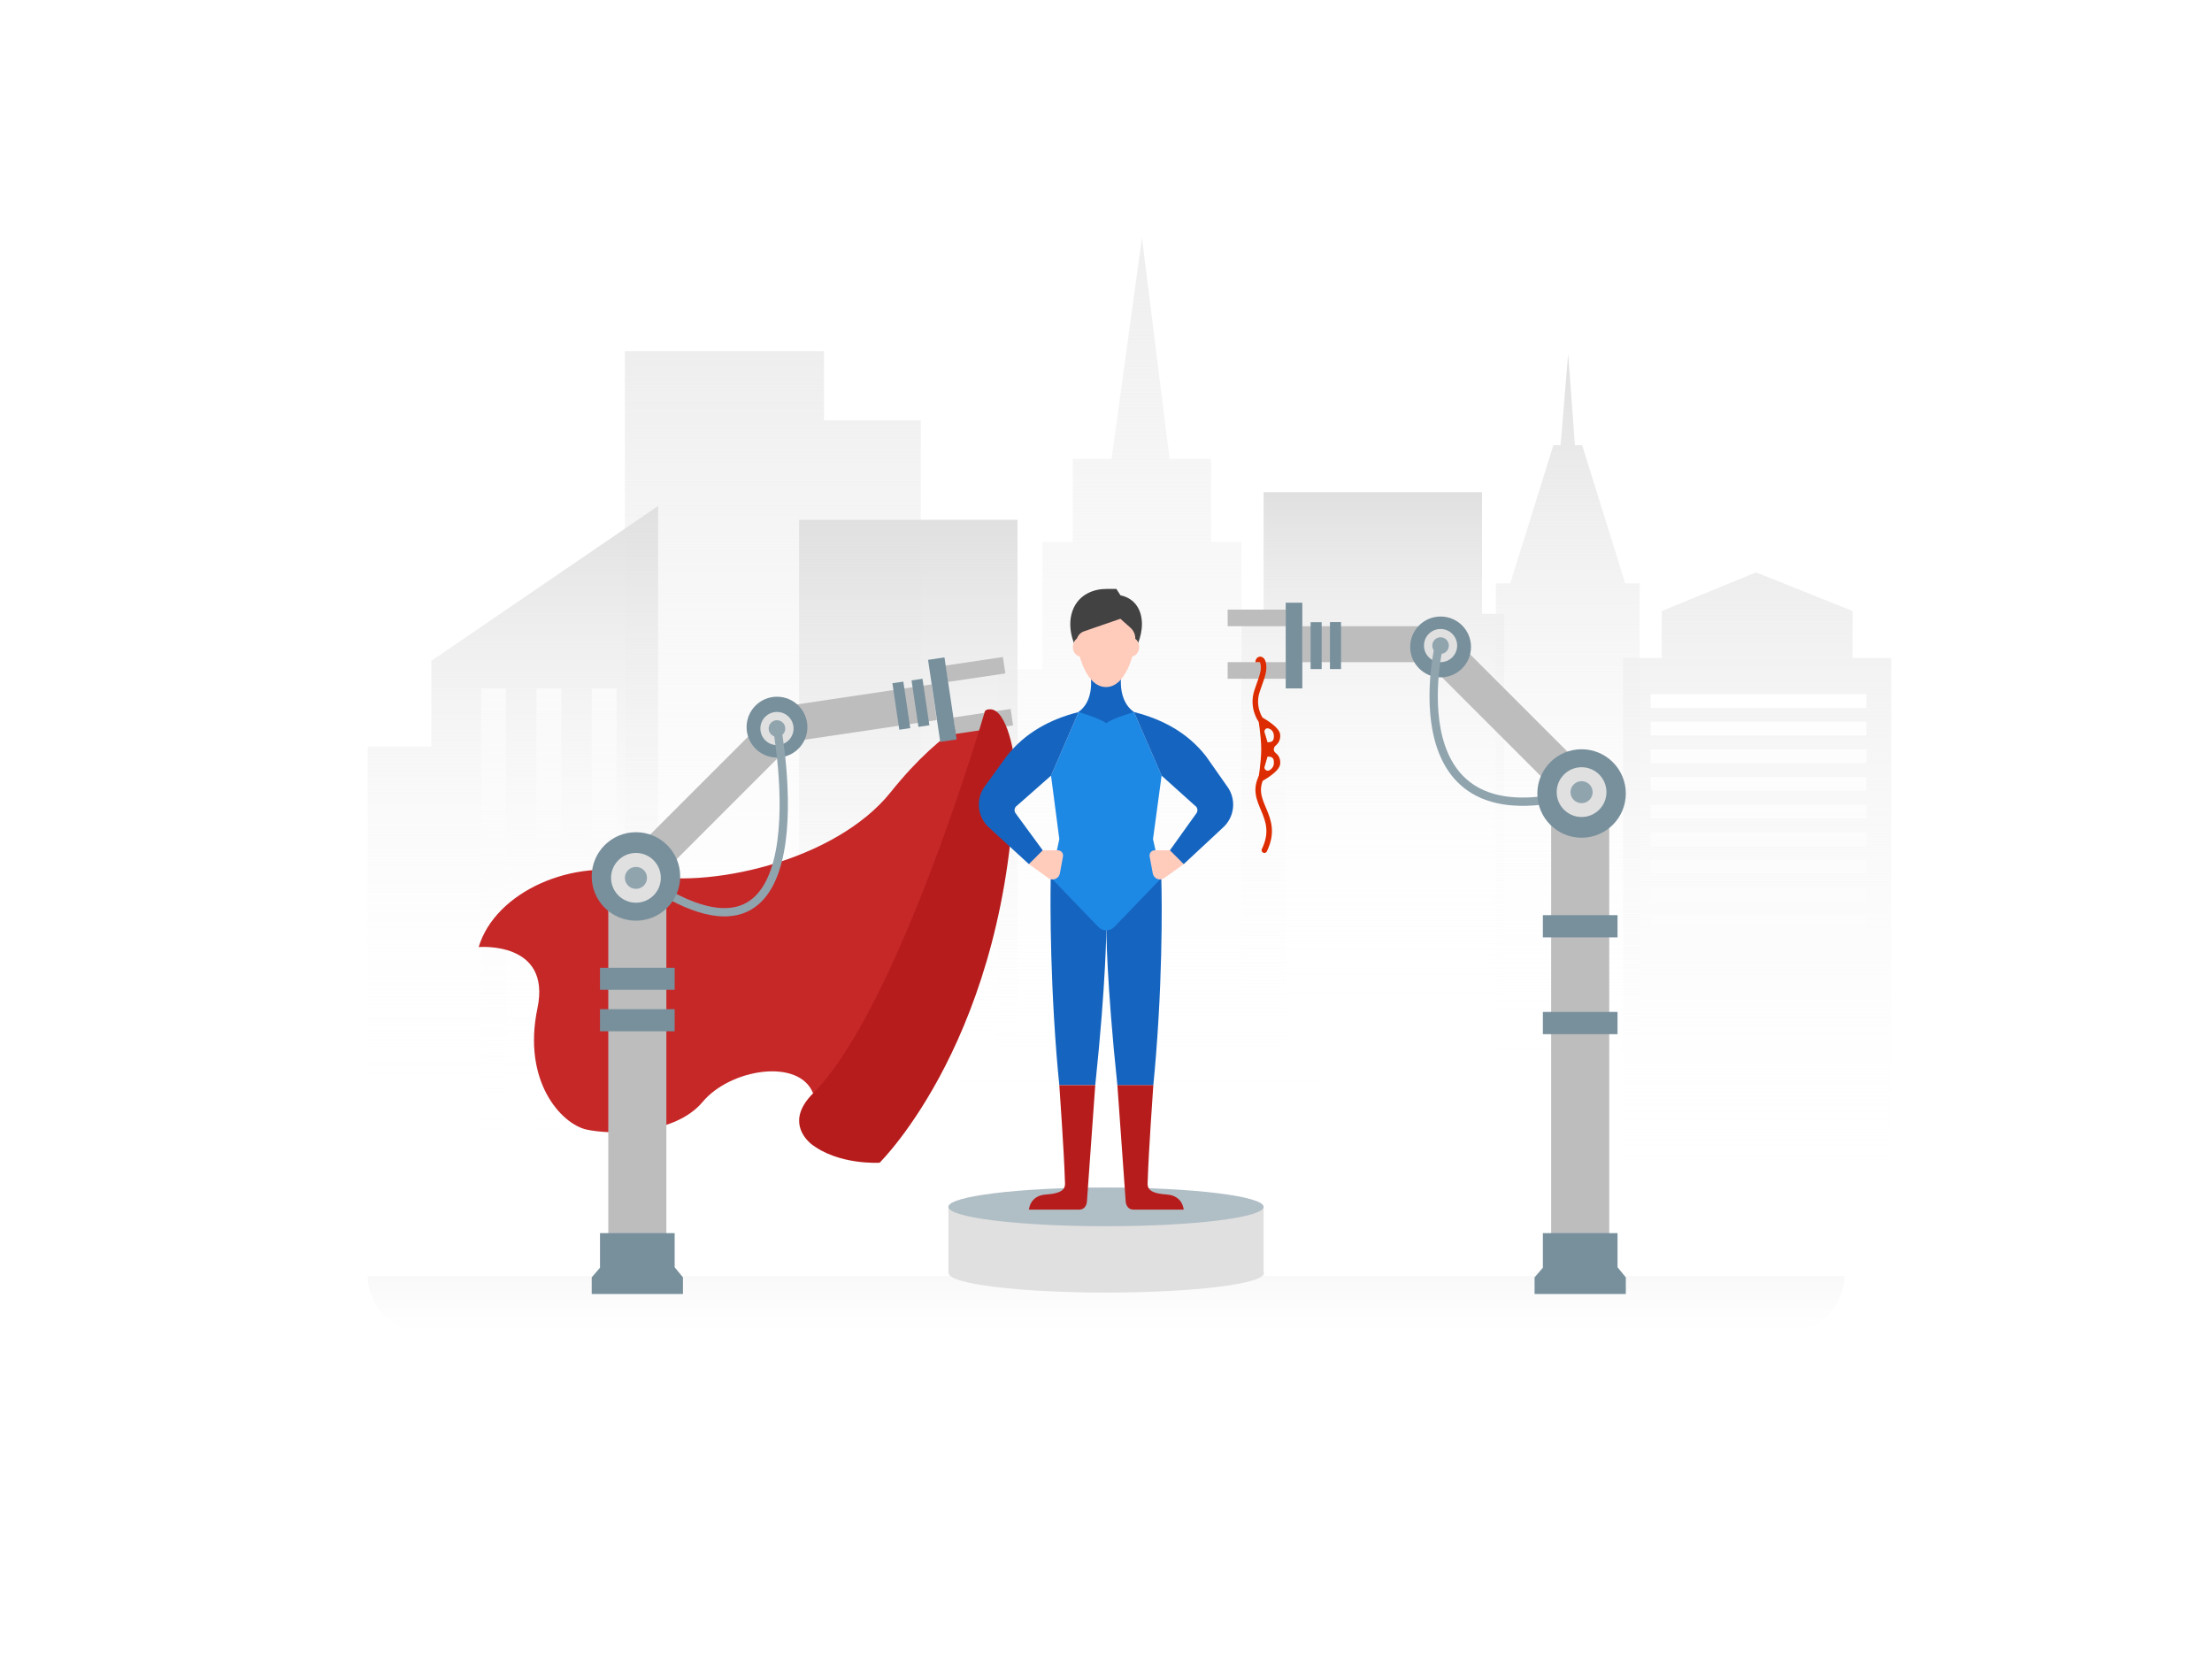 <?xml version="1.0" encoding="iso-8859-1"?>
<!-- Generator: Adobe Illustrator 22.1.0, SVG Export Plug-In . SVG Version: 6.00 Build 0)  -->
<svg version="1.1" id="Layer_14" xmlns="http://www.w3.org/2000/svg" xmlns:xlink="http://www.w3.org/1999/xlink" x="0px" y="0px"
	 viewBox="0 0 800 600" style="enable-background:new 0 0 800 600;" xml:space="preserve">
<rect style="fill:#FFFFFF;" width="800" height="600"/>
<g>
	
		<linearGradient id="SVGID_1_" gradientUnits="userSpaceOnUse" x1="496.5" y1="-872.366" x2="496.5" y2="-683.366" gradientTransform="matrix(1 0 0 -1 0 -505.366)">
		<stop  offset="0" style="stop-color:#FFFFFF;stop-opacity:0"/>
		<stop  offset="0.349" style="stop-color:#FAFAFA;stop-opacity:0.349"/>
		<stop  offset="0.774" style="stop-color:#EBEBEB;stop-opacity:0.774"/>
		<stop  offset="1" style="stop-color:#E0E0E0"/>
	</linearGradient>
	<polygon style="fill:url(#SVGID_1_);" points="536,222 536,178 457,178 457,222 449,222 449,367 544,367 544,222 	"/>
	
		<linearGradient id="SVGID_2_" gradientUnits="userSpaceOnUse" x1="567" y1="-901.366" x2="567" y2="-633.408" gradientTransform="matrix(1 0 0 -1 0 -505.366)">
		<stop  offset="0" style="stop-color:#FFFFFF;stop-opacity:0"/>
		<stop  offset="0.349" style="stop-color:#FAFAFA;stop-opacity:0.349"/>
		<stop  offset="0.774" style="stop-color:#EBEBEB;stop-opacity:0.774"/>
		<stop  offset="1" style="stop-color:#E0E0E0"/>
	</linearGradient>
	<polygon style="fill:url(#SVGID_2_);" points="587.8,211 572.2,161 569.6,161 567.149,128.041 564.4,161 561.8,161 546.2,211 
		541,211 541,396 593,396 593,211 	"/>
	
		<linearGradient id="SVGID_3_" gradientUnits="userSpaceOnUse" x1="279.5" y1="-905.366" x2="279.5" y2="-632.366" gradientTransform="matrix(1 0 0 -1 0 -505.366)">
		<stop  offset="0" style="stop-color:#FFFFFF;stop-opacity:0"/>
		<stop  offset="1" style="stop-color:#EEEEEE"/>
	</linearGradient>
	<polygon style="fill:url(#SVGID_3_);" points="298,152 298,127 226,127 226,400 333,400 333,152 	"/>
	
		<linearGradient id="SVGID_4_" gradientUnits="userSpaceOnUse" x1="185.5" y1="-911.366" x2="185.5" y2="-688.366" gradientTransform="matrix(1 0 0 -1 0 -505.366)">
		<stop  offset="0" style="stop-color:#FFFFFF;stop-opacity:0"/>
		<stop  offset="0.349" style="stop-color:#FAFAFA;stop-opacity:0.349"/>
		<stop  offset="0.774" style="stop-color:#EBEBEB;stop-opacity:0.774"/>
		<stop  offset="1" style="stop-color:#E0E0E0"/>
	</linearGradient>
	<polygon style="fill:url(#SVGID_4_);" points="156,239 156,270 133,270 133,406 238,406 238,183 	"/>
	
		<linearGradient id="SVGID_5_" gradientUnits="userSpaceOnUse" x1="413" y1="-909.366" x2="413" y2="-591.366" gradientTransform="matrix(1 0 0 -1 0 -505.366)">
		<stop  offset="0" style="stop-color:#FFFFFF;stop-opacity:0"/>
		<stop  offset="1" style="stop-color:#EEEEEE"/>
	</linearGradient>
	<polygon style="fill:url(#SVGID_5_);" points="465,381 465,242 449,242 449,196 438,196 438,166 423,166 413,86 402,166 388,166 
		388,196 377,196 377,242 361,242 361,382 347,382 347,404 479,404 479,381 	"/>
	
		<linearGradient id="SVGID_6_" gradientUnits="userSpaceOnUse" x1="328.5" y1="-893.366" x2="328.5" y2="-693.366" gradientTransform="matrix(1 0 0 -1 0 -505.366)">
		<stop  offset="0" style="stop-color:#FFFFFF;stop-opacity:0"/>
		<stop  offset="1" style="stop-color:#E0E0E0"/>
	</linearGradient>
	<rect x="289" y="188" style="fill:url(#SVGID_6_);" width="79" height="200"/>
	<g>
		
			<linearGradient id="SVGID_7_" gradientUnits="userSpaceOnUse" x1="198.5" y1="-932.366" x2="198.5" y2="-754.366" gradientTransform="matrix(1 0 0 -1 0 -505.366)">
			<stop  offset="0" style="stop-color:#FFFFFF;stop-opacity:0"/>
			<stop  offset="1" style="stop-color:#FAFAFA"/>
		</linearGradient>
		<rect x="194" y="249" style="fill:url(#SVGID_7_);" width="9" height="178"/>
		
			<linearGradient id="SVGID_8_" gradientUnits="userSpaceOnUse" x1="178.5" y1="-932.366" x2="178.5" y2="-754.366" gradientTransform="matrix(1 0 0 -1 0 -505.366)">
			<stop  offset="0" style="stop-color:#FFFFFF;stop-opacity:0"/>
			<stop  offset="1" style="stop-color:#FAFAFA"/>
		</linearGradient>
		<rect x="174" y="249" style="fill:url(#SVGID_8_);" width="9" height="178"/>
		
			<linearGradient id="SVGID_9_" gradientUnits="userSpaceOnUse" x1="218.5" y1="-932.366" x2="218.5" y2="-754.366" gradientTransform="matrix(1 0 0 -1 0 -505.366)">
			<stop  offset="0" style="stop-color:#FFFFFF;stop-opacity:0"/>
			<stop  offset="1" style="stop-color:#FAFAFA"/>
		</linearGradient>
		<rect x="214" y="249" style="fill:url(#SVGID_9_);" width="9" height="178"/>
	</g>
	
		<linearGradient id="SVGID_10_" gradientUnits="userSpaceOnUse" x1="400" y1="-986.846" x2="400" y2="-966.812" gradientTransform="matrix(1 0 0 -1 0 -505.366)">
		<stop  offset="0" style="stop-color:#FFFFFF"/>
		<stop  offset="1" style="stop-color:#E0E0E0"/>
	</linearGradient>
	<path style="opacity:0.2;fill:url(#SVGID_10_);enable-background:new    ;" d="M667,461.445L667,461.445
		c0,11.064-8.966,20.034-20.026,20.034H153.026c-11.06,0-20.026-8.969-20.026-20.034l0,0H667z"/>
	
		<linearGradient id="SVGID_11_" gradientUnits="userSpaceOnUse" x1="635.5" y1="-942.346" x2="635.5" y2="-712.388" gradientTransform="matrix(1 0 0 -1 0 -505.366)">
		<stop  offset="0" style="stop-color:#FFFFFF;stop-opacity:0"/>
		<stop  offset="1" style="stop-color:#EEEEEE"/>
	</linearGradient>
	<polygon style="fill:url(#SVGID_11_);" points="670,237.979 670,220.979 635.115,207.021 601,220.979 601,237.979 587,237.979 
		587,436.979 684,436.979 684,237.979 	"/>
	<g>
		
			<linearGradient id="SVGID_12_" gradientUnits="userSpaceOnUse" x1="636" y1="-861.054" x2="636" y2="-757.721" gradientTransform="matrix(1 0 0 -1 0 -505.366)">
			<stop  offset="0" style="stop-color:#FFFFFF;stop-opacity:0"/>
			<stop  offset="1" style="stop-color:#FFFFFF"/>
		</linearGradient>
		<rect x="597" y="251.021" style="fill:url(#SVGID_12_);" width="78" height="5"/>
		
			<linearGradient id="SVGID_13_" gradientUnits="userSpaceOnUse" x1="636" y1="-861.054" x2="636" y2="-757.721" gradientTransform="matrix(1 0 0 -1 0 -505.366)">
			<stop  offset="0" style="stop-color:#FFFFFF;stop-opacity:0"/>
			<stop  offset="1" style="stop-color:#FFFFFF"/>
		</linearGradient>
		<rect x="597" y="261.021" style="fill:url(#SVGID_13_);" width="78" height="5"/>
		
			<linearGradient id="SVGID_14_" gradientUnits="userSpaceOnUse" x1="636" y1="-861.054" x2="636" y2="-757.721" gradientTransform="matrix(1 0 0 -1 0 -505.366)">
			<stop  offset="0" style="stop-color:#FFFFFF;stop-opacity:0"/>
			<stop  offset="1" style="stop-color:#FFFFFF"/>
		</linearGradient>
		<rect x="597" y="271.021" style="fill:url(#SVGID_14_);" width="78" height="5"/>
		
			<linearGradient id="SVGID_15_" gradientUnits="userSpaceOnUse" x1="636" y1="-861.054" x2="636" y2="-757.721" gradientTransform="matrix(1 0 0 -1 0 -505.366)">
			<stop  offset="0" style="stop-color:#FFFFFF;stop-opacity:0"/>
			<stop  offset="1" style="stop-color:#FFFFFF"/>
		</linearGradient>
		<rect x="597" y="281.021" style="fill:url(#SVGID_15_);" width="78" height="5"/>
		
			<linearGradient id="SVGID_16_" gradientUnits="userSpaceOnUse" x1="636" y1="-861.054" x2="636" y2="-757.721" gradientTransform="matrix(1 0 0 -1 0 -505.366)">
			<stop  offset="0" style="stop-color:#FFFFFF;stop-opacity:0"/>
			<stop  offset="1" style="stop-color:#FFFFFF"/>
		</linearGradient>
		<rect x="597" y="291.02" style="fill:url(#SVGID_16_);" width="78" height="5"/>
		
			<linearGradient id="SVGID_17_" gradientUnits="userSpaceOnUse" x1="636" y1="-861.054" x2="636" y2="-757.721" gradientTransform="matrix(1 0 0 -1 0 -505.366)">
			<stop  offset="0" style="stop-color:#FFFFFF;stop-opacity:0"/>
			<stop  offset="1" style="stop-color:#FFFFFF"/>
		</linearGradient>
		<rect x="597" y="301.02" style="fill:url(#SVGID_17_);" width="78" height="5"/>
		
			<linearGradient id="SVGID_18_" gradientUnits="userSpaceOnUse" x1="636" y1="-861.054" x2="636" y2="-757.721" gradientTransform="matrix(1 0 0 -1 0 -505.366)">
			<stop  offset="0" style="stop-color:#FFFFFF;stop-opacity:0"/>
			<stop  offset="1" style="stop-color:#FFFFFF"/>
		</linearGradient>
		<rect x="597" y="311.02" style="fill:url(#SVGID_18_);" width="78" height="5"/>
		
			<linearGradient id="SVGID_19_" gradientUnits="userSpaceOnUse" x1="636" y1="-861.054" x2="636" y2="-757.721" gradientTransform="matrix(1 0 0 -1 0 -505.366)">
			<stop  offset="0" style="stop-color:#FFFFFF;stop-opacity:0"/>
			<stop  offset="1" style="stop-color:#FFFFFF"/>
		</linearGradient>
		<rect x="597" y="321.02" style="fill:url(#SVGID_19_);" width="78" height="5"/>
		
			<linearGradient id="SVGID_20_" gradientUnits="userSpaceOnUse" x1="636" y1="-861.054" x2="636" y2="-757.721" gradientTransform="matrix(1 0 0 -1 0 -505.366)">
			<stop  offset="0" style="stop-color:#FFFFFF;stop-opacity:0"/>
			<stop  offset="1" style="stop-color:#FFFFFF"/>
		</linearGradient>
		<rect x="597" y="331.02" style="fill:url(#SVGID_20_);" width="78" height="5"/>
		
			<linearGradient id="SVGID_21_" gradientUnits="userSpaceOnUse" x1="636" y1="-861.054" x2="636" y2="-757.721" gradientTransform="matrix(1 0 0 -1 0 -505.366)">
			<stop  offset="0" style="stop-color:#FFFFFF;stop-opacity:0"/>
			<stop  offset="1" style="stop-color:#FFFFFF"/>
		</linearGradient>
		<rect x="597" y="341.02" style="fill:url(#SVGID_21_);" width="78" height="5"/>
		
			<linearGradient id="SVGID_22_" gradientUnits="userSpaceOnUse" x1="636" y1="-861.054" x2="636" y2="-757.721" gradientTransform="matrix(1 0 0 -1 0 -505.366)">
			<stop  offset="0" style="stop-color:#FFFFFF;stop-opacity:0"/>
			<stop  offset="1" style="stop-color:#FFFFFF"/>
		</linearGradient>
		<rect x="597" y="351.02" style="fill:url(#SVGID_22_);" width="78" height="5"/>
	</g>
</g>
<g>
	<rect x="343" y="436.479" style="fill:#E0E0E0;" width="114" height="24"/>
	<ellipse style="fill:#B0BEC5;" cx="400" cy="436.479" rx="57" ry="7"/>
	<ellipse style="fill:#E0E0E0;" cx="400.115" cy="460.479" rx="57" ry="7"/>
</g>
<g>
	<rect x="471" y="226.479" style="fill:#BDBDBD;" width="47.471" height="13"/>
	<rect x="444" y="220.479" style="fill:#BDBDBD;" width="21" height="6"/>
	<rect x="444" y="239.479" style="fill:#BDBDBD;" width="21" height="6"/>
	
		<rect x="539.098" y="222.527" transform="matrix(0.707 -0.707 0.707 0.707 -23.833 461.889)" style="fill:#BDBDBD;" width="13.069" height="74.371"/>
	<ellipse style="fill:#78909C;" cx="521.013" cy="233.973" rx="11" ry="11"/>
	<circle style="fill:#E0E0E0;" cx="521" cy="233.479" r="6"/>
	<rect x="474" y="225.021" style="fill:#78909C;" width="4" height="16.959"/>
	<rect x="481" y="224.979" style="fill:#78909C;" width="4" height="17"/>
	<rect x="465" y="217.979" style="fill:#78909C;" width="6" height="31"/>
	<ellipse style="fill:#90A4AE;" cx="521" cy="233.479" rx="3" ry="3"/>
	<path style="fill:none;stroke:#90A4AE;stroke-width:3;stroke-miterlimit:10;" d="M520.631,232.479c0,0-18.13,74.05,51.369,54.037"
		/>
	<rect x="561" y="288.52" style="fill:#BDBDBD;" width="21" height="158.959"/>
	<circle style="fill:#78909C;" cx="572" cy="286.979" r="16"/>
	<circle style="fill:#E0E0E0;" cx="572" cy="286.479" r="9"/>
	<ellipse style="fill:#90A4AE;" cx="572" cy="286.5" rx="4" ry="3.973"/>
	<rect x="558" y="330.979" style="fill:#78909C;" width="27" height="8.041"/>
	<rect x="558" y="365.979" style="fill:#78909C;" width="27" height="8.041"/>
	<polygon style="fill:#78909C;" points="588,467.979 555,467.979 555,461.979 558,458.479 558,445.979 585,445.979 585,458.312 
		588,461.979 	"/>
</g>
<g>
	<path style="fill:#DD2C00;" d="M456.143,270.979c0,4.6-1.143,11.501-1.143,11.501h1.486c0,0,6.514-3.451,6.514-6.326v-0.575
		c0-1.38-0.686-2.53-1.714-3.335l0,0c-0.8-0.575-0.8-1.841,0-2.53l0,0c1.029-0.805,1.714-2.07,1.714-3.335v-0.575
		c0-2.875-6.514-6.326-6.514-6.326H455C455,259.479,456.143,266.379,456.143,270.979z M458.429,273.624
		c1.714,0,2.286,0.575,2.286,2.07v0.345c0,1.15-0.8,2.185-1.829,2.646c-0.8,0.23-1.6-0.345-1.6-1.15L458.429,273.624z
		 M458.886,263.504c1.143,0.345,1.829,1.38,1.829,2.646v0.23c0,1.495-0.571,2.07-2.286,2.07l-1.143-3.795
		C457.286,263.733,458.086,263.159,458.886,263.504z"/>
	<path style="fill:none;stroke:#DD2C00;stroke-width:2;stroke-miterlimit:10;" d="M456.038,260.479c0,0-3.368-4.481-1.444-10.455
		c0.974-3.023,2.406-6.22,2.406-8.464c0-3.983-2-3.435-2-2.081"/>
	<path style="fill:none;stroke:#DD2C00;stroke-width:2;stroke-linecap:round;stroke-miterlimit:10;" d="M456.485,280.479
		c-5.485,9.969,6.89,14.344,0.795,27"/>
</g>
<path style="fill:#C62828;" d="M357.115,257.52c0,0-15,4-35,29s-66.865,35.522-90.865,29.522s-52.135,6.478-58.135,26.478
	c0,0,26.378-2.292,21.26,22.147c-5.562,26.562,8.74,41.853,17.74,43.853s32,2,42-10c10-12,35-16,40-3l20.948-11.853
	C315.062,383.667,363.115,255.52,357.115,257.52"/>
<g>
	
		<rect x="219.384" y="283.174" transform="matrix(0.707 -0.707 0.707 0.707 -129.707 266.276)" style="fill:#BDBDBD;" width="74.371" height="13.069"/>
	
		<rect x="342.41" y="238.967" transform="matrix(0.989 -0.147 0.147 0.989 -31.829 54.699)" style="fill:#BDBDBD;" width="21.003" height="6"/>
	
		<rect x="280.947" y="251.528" transform="matrix(0.989 -0.147 0.147 0.989 -34.675 48.491)" style="fill:#BDBDBD;" width="57.362" height="13.05"/>
	
		<rect x="345.213" y="257.761" transform="matrix(0.989 -0.147 0.147 0.989 -34.57 55.318)" style="fill:#BDBDBD;" width="21.003" height="6"/>
	<rect x="220" y="328.479" style="fill:#BDBDBD;" width="21" height="128"/>
	<polygon style="fill:#78909C;" points="247,467.979 214,467.979 214,461.979 217,458.479 217,445.979 244,445.979 244,458.312 
		247,461.979 	"/>
	<rect x="217" y="350.02" style="fill:#78909C;" width="27" height="7.959"/>
	<rect x="217" y="364.979" style="fill:#78909C;" width="27" height="8"/>
	<ellipse style="fill:#78909C;" cx="281.01" cy="262.978" rx="11" ry="11"/>
	<circle style="fill:#E0E0E0;" cx="281" cy="263.479" r="6"/>
	<ellipse style="fill:#90A4AE;" cx="281" cy="263.479" rx="3" ry="3"/>
	<path style="fill:none;stroke:#90A4AE;stroke-width:3;stroke-miterlimit:10;" d="M280.898,262.479c0,0,19.719,103.788-50.283,53.89
		"/>
	<circle style="fill:#78909C;" cx="230" cy="316.979" r="16"/>
	<circle style="fill:#E0E0E0;" cx="230" cy="317.479" r="9"/>
	<ellipse style="fill:#90A4AE;" cx="230" cy="317.5" rx="4" ry="3.973"/>
	
		<rect x="331.046" y="245.534" transform="matrix(0.989 -0.147 0.147 0.989 -33.826 51.901)" style="fill:#78909C;" width="4" height="17.003"/>
	
		<rect x="324.121" y="246.567" transform="matrix(0.989 -0.147 0.147 0.989 -34.054 50.891)" style="fill:#78909C;" width="4" height="17.003"/>
	
		<rect x="337.962" y="237.878" transform="matrix(0.989 -0.147 0.147 0.989 -33.569 53.056)" style="fill:#78909C;" width="6" height="30.003"/>
</g>
<path style="fill:#B71C1C;" d="M356.115,257.52c0,0-30.998,106.637-62.115,137.959c-9.5,9.562-2.854,16.269-0.885,18.041
	c9.885,7.959,25,7,25,7s47-46,49-142c0.107-5.153-2.917-22-9-22C356.115,256.52,356.115,257.52,356.115,257.52z"/>
<g>
	<path style="fill:#1565C0;" d="M380,317.479c0,0-0.674,28.449,2.115,64.006c0.299,3.813,0.613,7.025,1,10.994h13
		c4-37.979,4-56.969,4-56.969v-17.99L380,317.479z"/>
	<path style="fill:#1565C0;" d="M420,317.479c0,0,0.938,28.04-1.898,63.86c-0.289,3.653-0.617,7.387-0.987,11.181h-13
		c-4-38-4-57-4-57v-18L420,317.479z"/>
	<path style="fill:#1E88E5;" d="M420.115,280.491l-10-22.98c-4.94-0.926-10-10.99-10-10.99s-5.06,10.064-10,10.99l-10,22.98l3,22.98
		l-3,13.988l17.034,17.706c1.588,1.753,4.344,1.753,5.932,0l17.034-17.706L417,303.479L420.115,280.491z"/>
	<path style="fill:#B71C1C;" d="M407.115,434.358c0,0,0,3.121,2.907,3.121c6.541,0,18.071,0,18.071,0s-0.275-5.064-6.088-5.461
		c-7.891-0.539-6.956-3.13-6.891-5.539c0.25-9.26,2-34,2-34h-13L407.115,434.358z"/>
	<path style="fill:#B71C1C;" d="M393.115,434.358c0,0,0,3.121-2.907,3.121c-6.541,0-18.071,0-18.071,0s0.275-5.064,6.088-5.461
		c7.891-0.539,6.956-3.13,6.891-5.539c-0.25-9.26-2-34-2-34h13L393.115,434.358z"/>
	<path style="fill:#1565C0;" d="M410.115,257.52c-7.041-5-4.163-16-4.163-16h-12.019c0,0,3.108,11-3.933,16
		c0.634,0.155,7.041,2,10.058,4C403.074,259.52,409.712,257.676,410.115,257.52z"/>
	<path style="fill:#FFCCBC;" d="M423.13,307.52h-5.484c-1.184,0-2.078,1.074-1.863,2.239l1.129,6.111
		c0.332,1.798,2.326,2.744,3.929,1.864l7.275-5.214l-3.507-4.341C424.231,307.76,423.694,307.52,423.13,307.52z"/>
	<path style="fill:#FFCCBC;" d="M377.1,307.52h5.484c1.184,0,2.078,1.074,1.863,2.239l-1.129,6.111
		c-0.332,1.798-2.326,2.744-3.929,1.864l-7.275-5.214l3.507-4.341C375.999,307.76,376.536,307.52,377.1,307.52z"/>
	<path style="fill:#FFCCBC;" d="M411,228.313c0,5.363-3,20.167-11,20.167s-11-14.805-11-20.167s4.925-9.71,11-9.71
		S411,222.95,411,228.313z"/>
	<path style="fill:#1565C0;" d="M410.115,257.52L410.115,257.52c10.364,2.591,19.556,7.593,26.096,16.041l7.441,10.612
		c3.627,4.685,2.967,11.386-1.504,15.274l-14.034,13.073l-5-5l9.478-13.244c0.794-0.916,0.569-2.327-0.471-2.951l-12.008-10.805
		L410.115,257.52z"/>
	<path style="fill:#1565C0;" d="M390.115,257.52L390.115,257.52c-10.364,2.591-19.556,7.593-26.096,16.041l-7.675,10.606
		c-3.627,4.685-2.967,11.386,1.504,15.274l14.268,13.079l5-5l-9.712-13.25c-0.794-0.916-0.569-2.327,0.471-2.951l12.242-10.799
		L390.115,257.52z"/>
	<path style="fill:#424242;" d="M413,225.708c0-4.836-2.318-9.262-7.762-10.402L403.753,213h-3.713
		c-4.283,0-9.925,1.834-12.124,7.834c-2.583,7.041,1.646,14.363,1.646,14.363l-0.242-3.421c0.172-1.59,1.247-2.939,2.76-3.46
		l13.118-4.527l3.668,3.255c0.983,0.873,1.598,2.086,1.72,3.396l-0.148,4.757C410.438,235.195,413,230.666,413,225.708z"/>
	<ellipse style="fill:#FFCCBC;" cx="409" cy="233.979" rx="3" ry="3.5"/>
	<ellipse style="fill:#FFCCBC;" cx="391" cy="233.979" rx="3" ry="3.5"/>
</g>
</svg>
